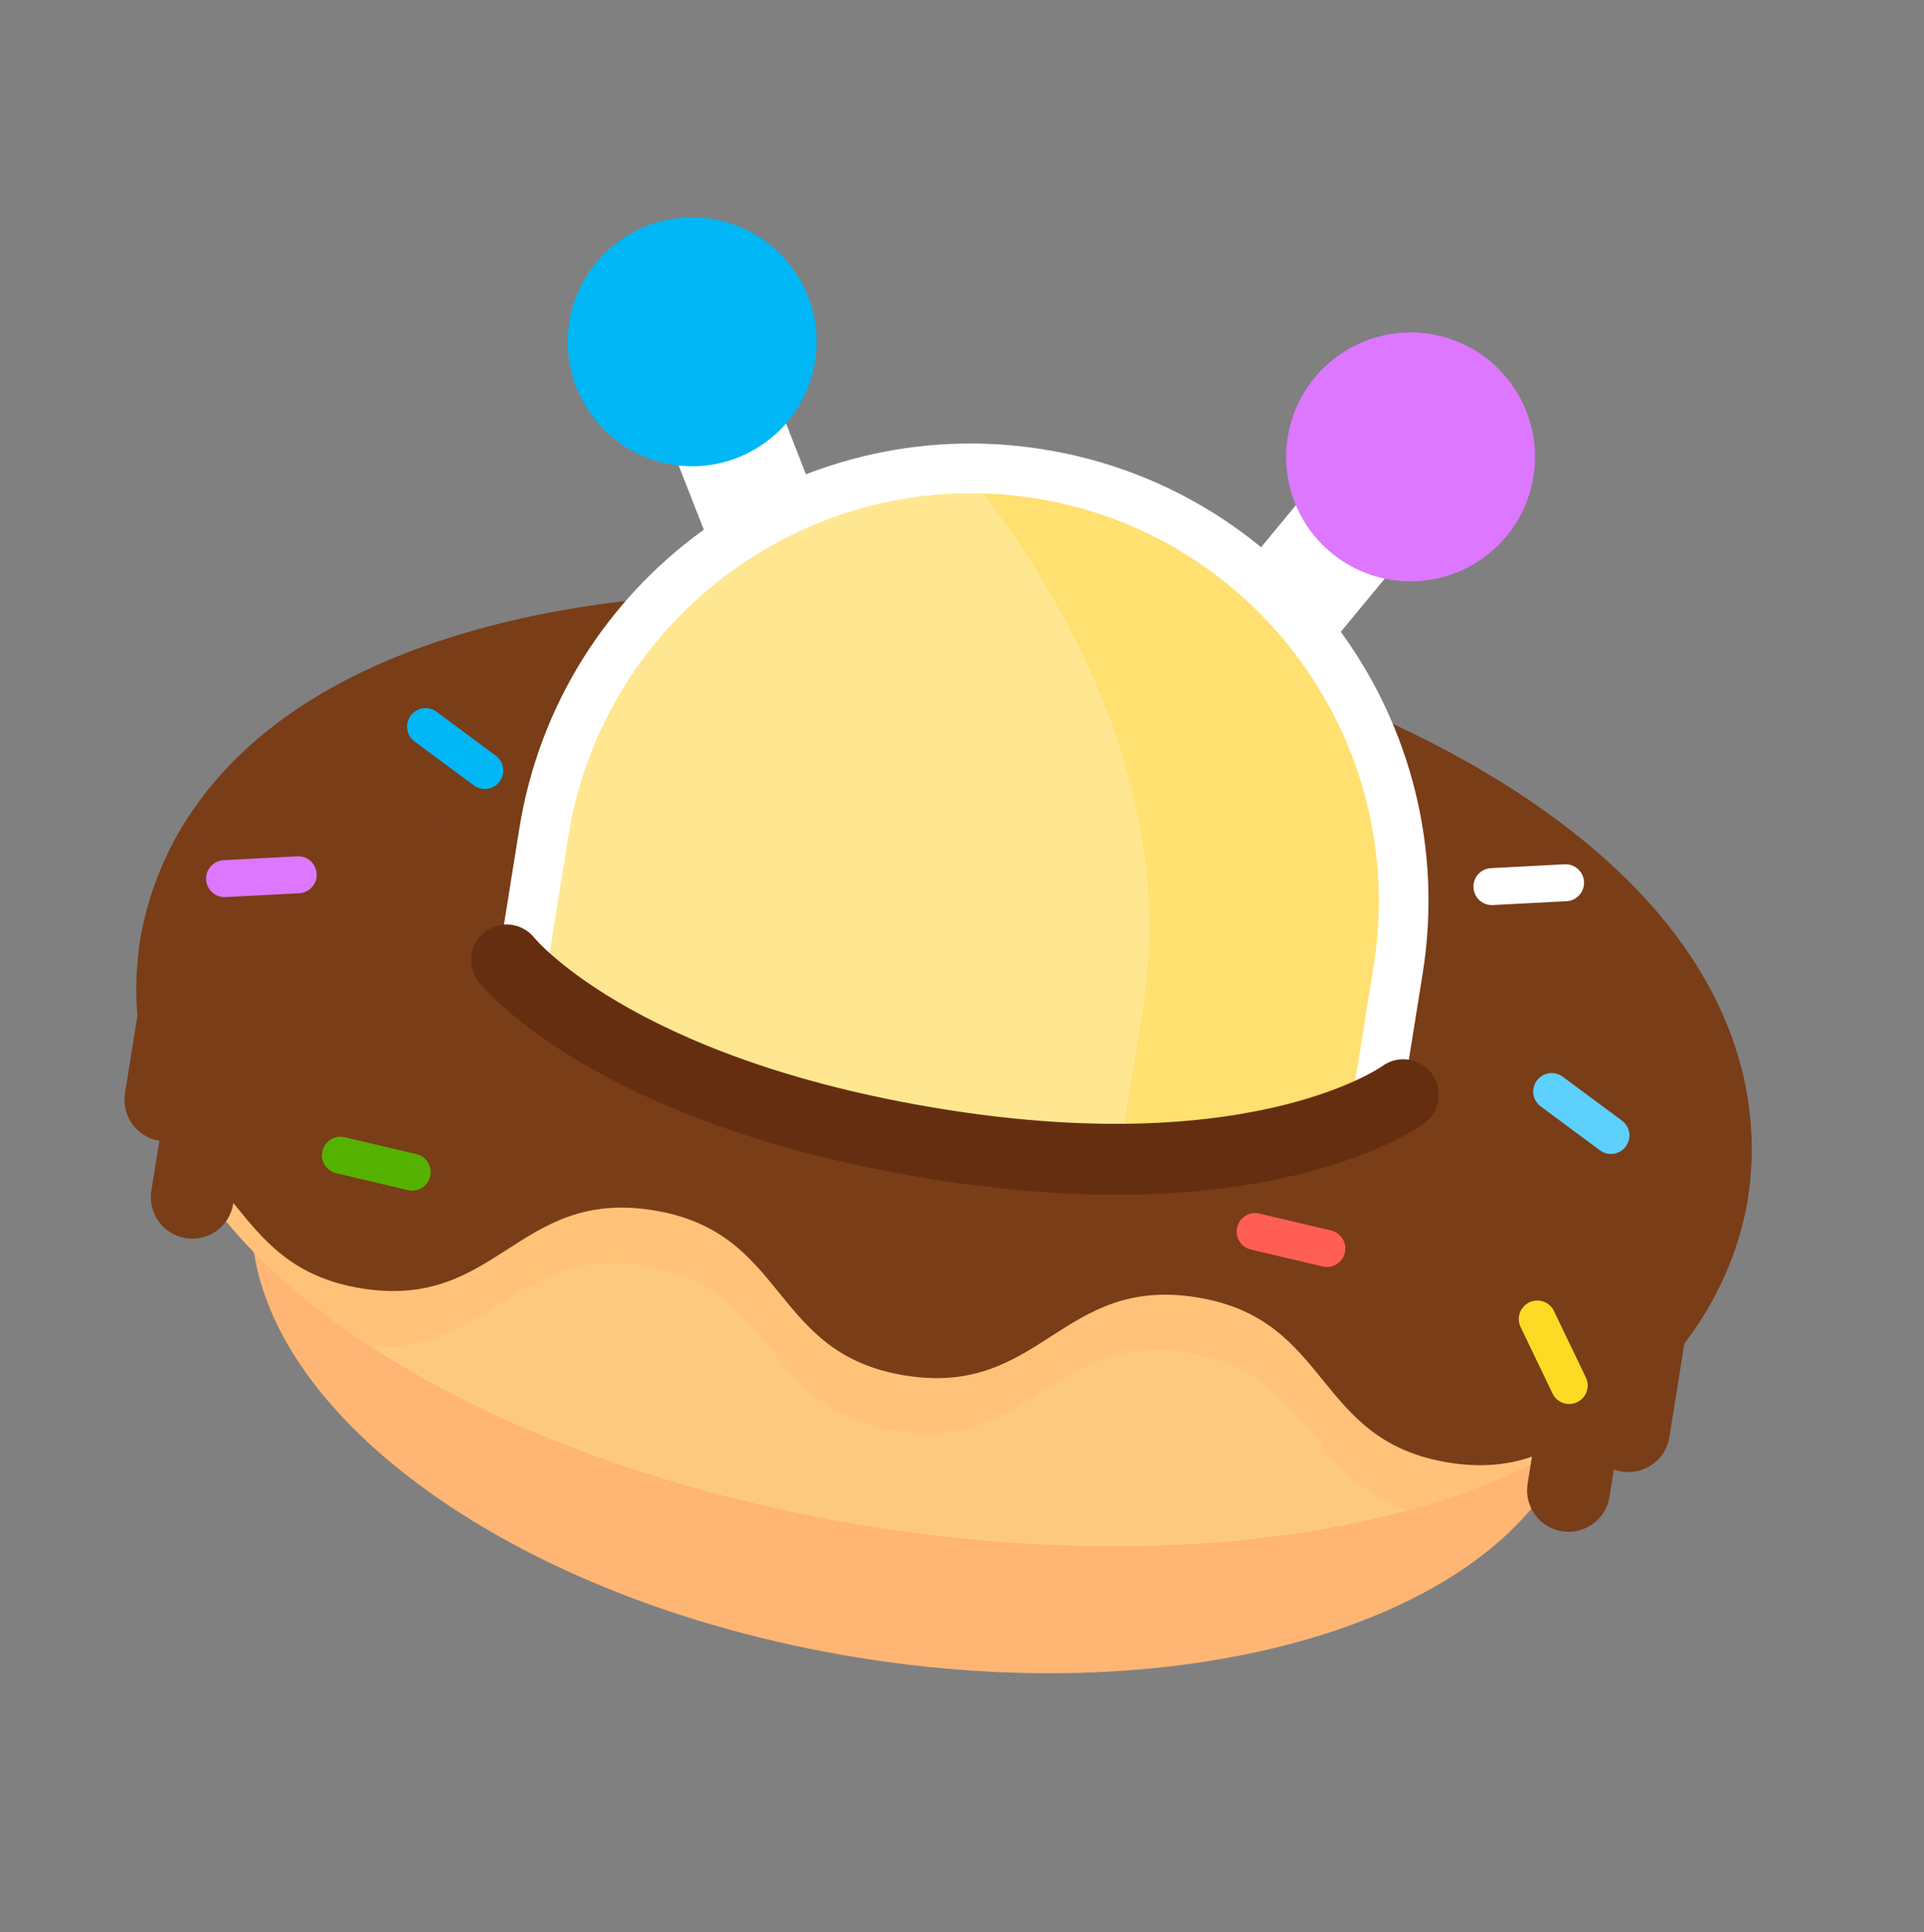 <svg width="240" height="241" viewBox="0 0 240 241" fill="none" xmlns="http://www.w3.org/2000/svg">
<rect x="0" y="0" width="240" height="241" fill="#808080" stroke="none"/>
<g clip-path="url(#clip0_4073_26190)">
<path d="M107.292 206.779C153.072 214.114 193.447 199.696 197.472 174.576C201.496 149.456 167.647 123.146 121.867 115.811C76.088 108.477 35.713 122.894 31.688 148.014C27.663 173.134 61.513 199.444 107.292 206.779Z" fill="#FFB574"/>
<path d="M191.903 168.36C180.155 166.478 171.951 155.935 172.757 144.291C169.318 138.996 151.211 126.472 119.674 121.42C88.136 116.367 67.023 122.606 62.102 126.561C59.23 137.875 48.143 145.326 36.394 143.444C23.958 141.452 15.492 129.755 17.484 117.318C19.215 106.514 27.151 87.058 60.852 78.145C79.592 73.189 103.045 72.564 126.889 76.384C150.733 80.204 172.817 88.126 189.071 98.688C218.3 117.684 219.76 138.645 218.029 149.45C216.037 161.886 204.34 170.352 191.903 168.36Z" fill="#793D18"/>
<path d="M129.723 58.697C159.359 63.446 179.564 91.361 174.816 120.996L171.021 144.681C168.339 161.422 152.569 172.836 135.828 170.154L89.103 162.668C72.362 159.986 60.947 144.216 63.63 127.474L67.424 103.79C72.173 74.154 100.088 53.949 129.723 58.697Z" fill="#FFE792"/>
<path opacity="0.91" d="M129.723 58.697C126.419 58.168 123.14 57.965 119.909 58.033C131.938 72.897 147.052 97.882 142.575 125.83L135.482 170.098L135.828 170.154C152.581 172.838 168.337 161.433 171.021 144.68L174.816 120.996C179.567 91.341 159.379 63.448 129.723 58.697Z" fill="#FFDF6D"/>
<path d="M129.169 62.155C156.866 66.593 175.789 92.736 171.352 120.434L167.37 145.286C165.098 159.466 151.713 169.154 137.534 166.882L88.505 159.027C74.325 156.755 64.637 143.37 66.909 129.19L70.891 104.338C75.329 76.641 101.472 57.718 129.169 62.155ZM130.149 56.042C99.031 51.056 69.763 72.24 64.778 103.358L60.796 128.211C57.979 145.79 69.946 162.323 87.525 165.14L136.554 172.995C154.133 175.812 170.667 163.844 173.483 146.266L177.465 121.413C182.451 90.295 161.267 61.028 130.149 56.042Z" fill="white"/>
<path d="M95.046 45.142L81.655 50.384L88.952 69.023L102.342 63.781L95.046 45.142Z" fill="white"/>
<path d="M83.885 57.955C92.349 59.311 100.31 53.549 101.666 45.085C103.022 36.621 97.26 28.66 88.796 27.304C80.332 25.948 72.371 31.71 71.015 40.174C69.659 48.638 75.421 56.599 83.885 57.955Z" fill="#00B6F4"/>
<path d="M166.9 56.655L154.146 72.081L165.229 81.244L177.983 65.818L166.9 56.655Z" fill="white"/>
<path d="M173.499 72.313C181.963 73.669 189.924 67.907 191.28 59.443C192.636 50.979 186.874 43.018 178.41 41.662C169.946 40.306 161.985 46.068 160.629 54.532C159.273 62.996 165.035 70.957 173.499 72.313Z" fill="#DD77FF"/>
<path d="M209.721 168.07L192.876 154.868L144.439 147.107C136.295 147.488 126.684 147.086 115.84 145.348C104.996 143.611 95.74 140.99 88.122 138.084L48.861 131.793L18.755 135.194C21.777 145.217 29.367 156.982 46.443 168.079C62.697 178.642 84.78 186.564 108.624 190.384C132.468 194.204 155.921 193.579 174.662 188.623C192.793 183.827 203.46 175.98 209.721 168.07Z" fill="#FDC980"/>
<path d="M209.721 168.07L192.875 154.868L165.273 150.445C155.689 153.572 138.068 156.018 114.729 152.279C91.391 148.539 75.416 140.711 67.289 134.746L48.861 131.793L18.755 135.194C21.757 145.152 29.274 156.83 46.118 167.864C61.199 169.056 64.132 155.27 80.354 157.869C97.303 160.585 94.871 175.769 111.821 178.484C128.771 181.2 131.203 166.016 148.152 168.732C163.619 171.21 162.956 184.063 175.597 188.359C193.151 183.543 203.57 175.84 209.721 168.07Z" fill="#FFC278"/>
<path d="M218.029 149.45C220.022 137.013 211.555 125.317 199.119 123.324C187.371 121.442 176.284 128.893 173.412 140.206C168.491 144.162 147.377 150.402 115.84 145.349C84.303 140.296 66.195 127.772 62.756 122.478C63.563 110.833 55.358 100.291 43.61 98.408C31.174 96.416 19.477 104.882 17.484 117.318C17.068 119.916 16.842 123.104 17.137 126.708L15.591 136.357C15.139 139.177 17.058 141.829 19.878 142.281L18.882 148.501C18.43 151.32 20.349 153.972 23.169 154.424C25.989 154.876 28.64 152.956 29.092 150.136L29.108 150.035C32.839 154.624 36.436 159.298 45.133 160.692C62.083 163.407 64.515 148.224 81.464 150.939C98.413 153.655 95.981 168.839 112.931 171.554C129.882 174.27 132.313 159.086 149.263 161.802C166.212 164.518 163.781 179.702 180.733 182.418C184.935 183.091 188.238 182.655 191.098 181.674L190.556 185.06C190.104 187.879 192.023 190.531 194.843 190.983C197.662 191.435 200.315 189.515 200.766 186.696L201.316 183.267C201.633 183.386 201.966 183.475 202.314 183.531C205.133 183.983 207.785 182.063 208.237 179.244L210.11 167.554C215.192 160.933 217.25 154.315 218.029 149.45Z" fill="#793D18"/>
<path d="M37.078 106.8L27.894 107.281C26.622 107.348 25.645 108.433 25.712 109.705C25.778 110.977 26.863 111.954 28.135 111.887L37.319 111.406C38.591 111.339 39.568 110.254 39.502 108.982C39.435 107.71 38.35 106.733 37.078 106.8Z" fill="#DD77FF"/>
<path d="M61.845 94.246L54.456 88.772C53.432 88.014 51.988 88.229 51.23 89.252C50.471 90.275 50.687 91.72 51.71 92.478L59.1 97.953C60.123 98.711 61.567 98.496 62.326 97.472C63.084 96.449 62.869 95.005 61.845 94.246Z" fill="#00B6F4"/>
<path d="M194.932 134.288C193.909 133.529 192.465 133.744 191.706 134.768C190.948 135.791 191.163 137.236 192.187 137.994L199.576 143.468C200.6 144.226 202.044 144.011 202.802 142.988C203.56 141.965 203.345 140.52 202.322 139.762L194.932 134.288Z" fill="#5DD0FD"/>
<path d="M166.043 153.464L157.091 151.356C155.851 151.064 154.61 151.832 154.318 153.072C154.026 154.312 154.794 155.553 156.034 155.845L164.985 157.954C166.225 158.246 167.467 157.477 167.759 156.237C168.051 154.998 167.283 153.756 166.043 153.464Z" fill="#FF5E55"/>
<path d="M193.84 163.512C193.288 162.364 191.911 161.88 190.763 162.432C189.614 162.983 189.131 164.361 189.682 165.509L193.663 173.799C194.215 174.947 195.592 175.431 196.74 174.88C197.889 174.328 198.372 172.951 197.821 171.802L193.84 163.512Z" fill="#FDDB24"/>
<path d="M195.168 107.794L185.984 108.275C184.712 108.342 183.735 109.427 183.801 110.699C183.868 111.971 184.953 112.948 186.225 112.881L195.409 112.4C196.681 112.333 197.658 111.248 197.592 109.976C197.525 108.704 196.44 107.727 195.168 107.794Z" fill="white"/>
<path d="M51.947 143.943L42.995 141.835C41.755 141.543 40.514 142.311 40.222 143.551C39.93 144.791 40.698 146.032 41.938 146.324L50.889 148.433C52.129 148.725 53.371 147.956 53.663 146.716C53.955 145.477 53.187 144.235 51.947 143.943Z" fill="#55B200"/>
<path d="M63.197 119.727C63.197 119.727 76.27 136.185 117.064 142.721C157.858 149.257 175.042 136.534 175.042 136.534" stroke="#662E10" stroke-width="8.845" stroke-miterlimit="10" stroke-linecap="round"/>
</g>
<defs>
<clipPath id="clip0_4073_26190">
<rect width="203.103" height="174.29" fill="white" transform="translate(33.331 18.415) rotate(9.103)"/>
</clipPath>
</defs>
</svg>
